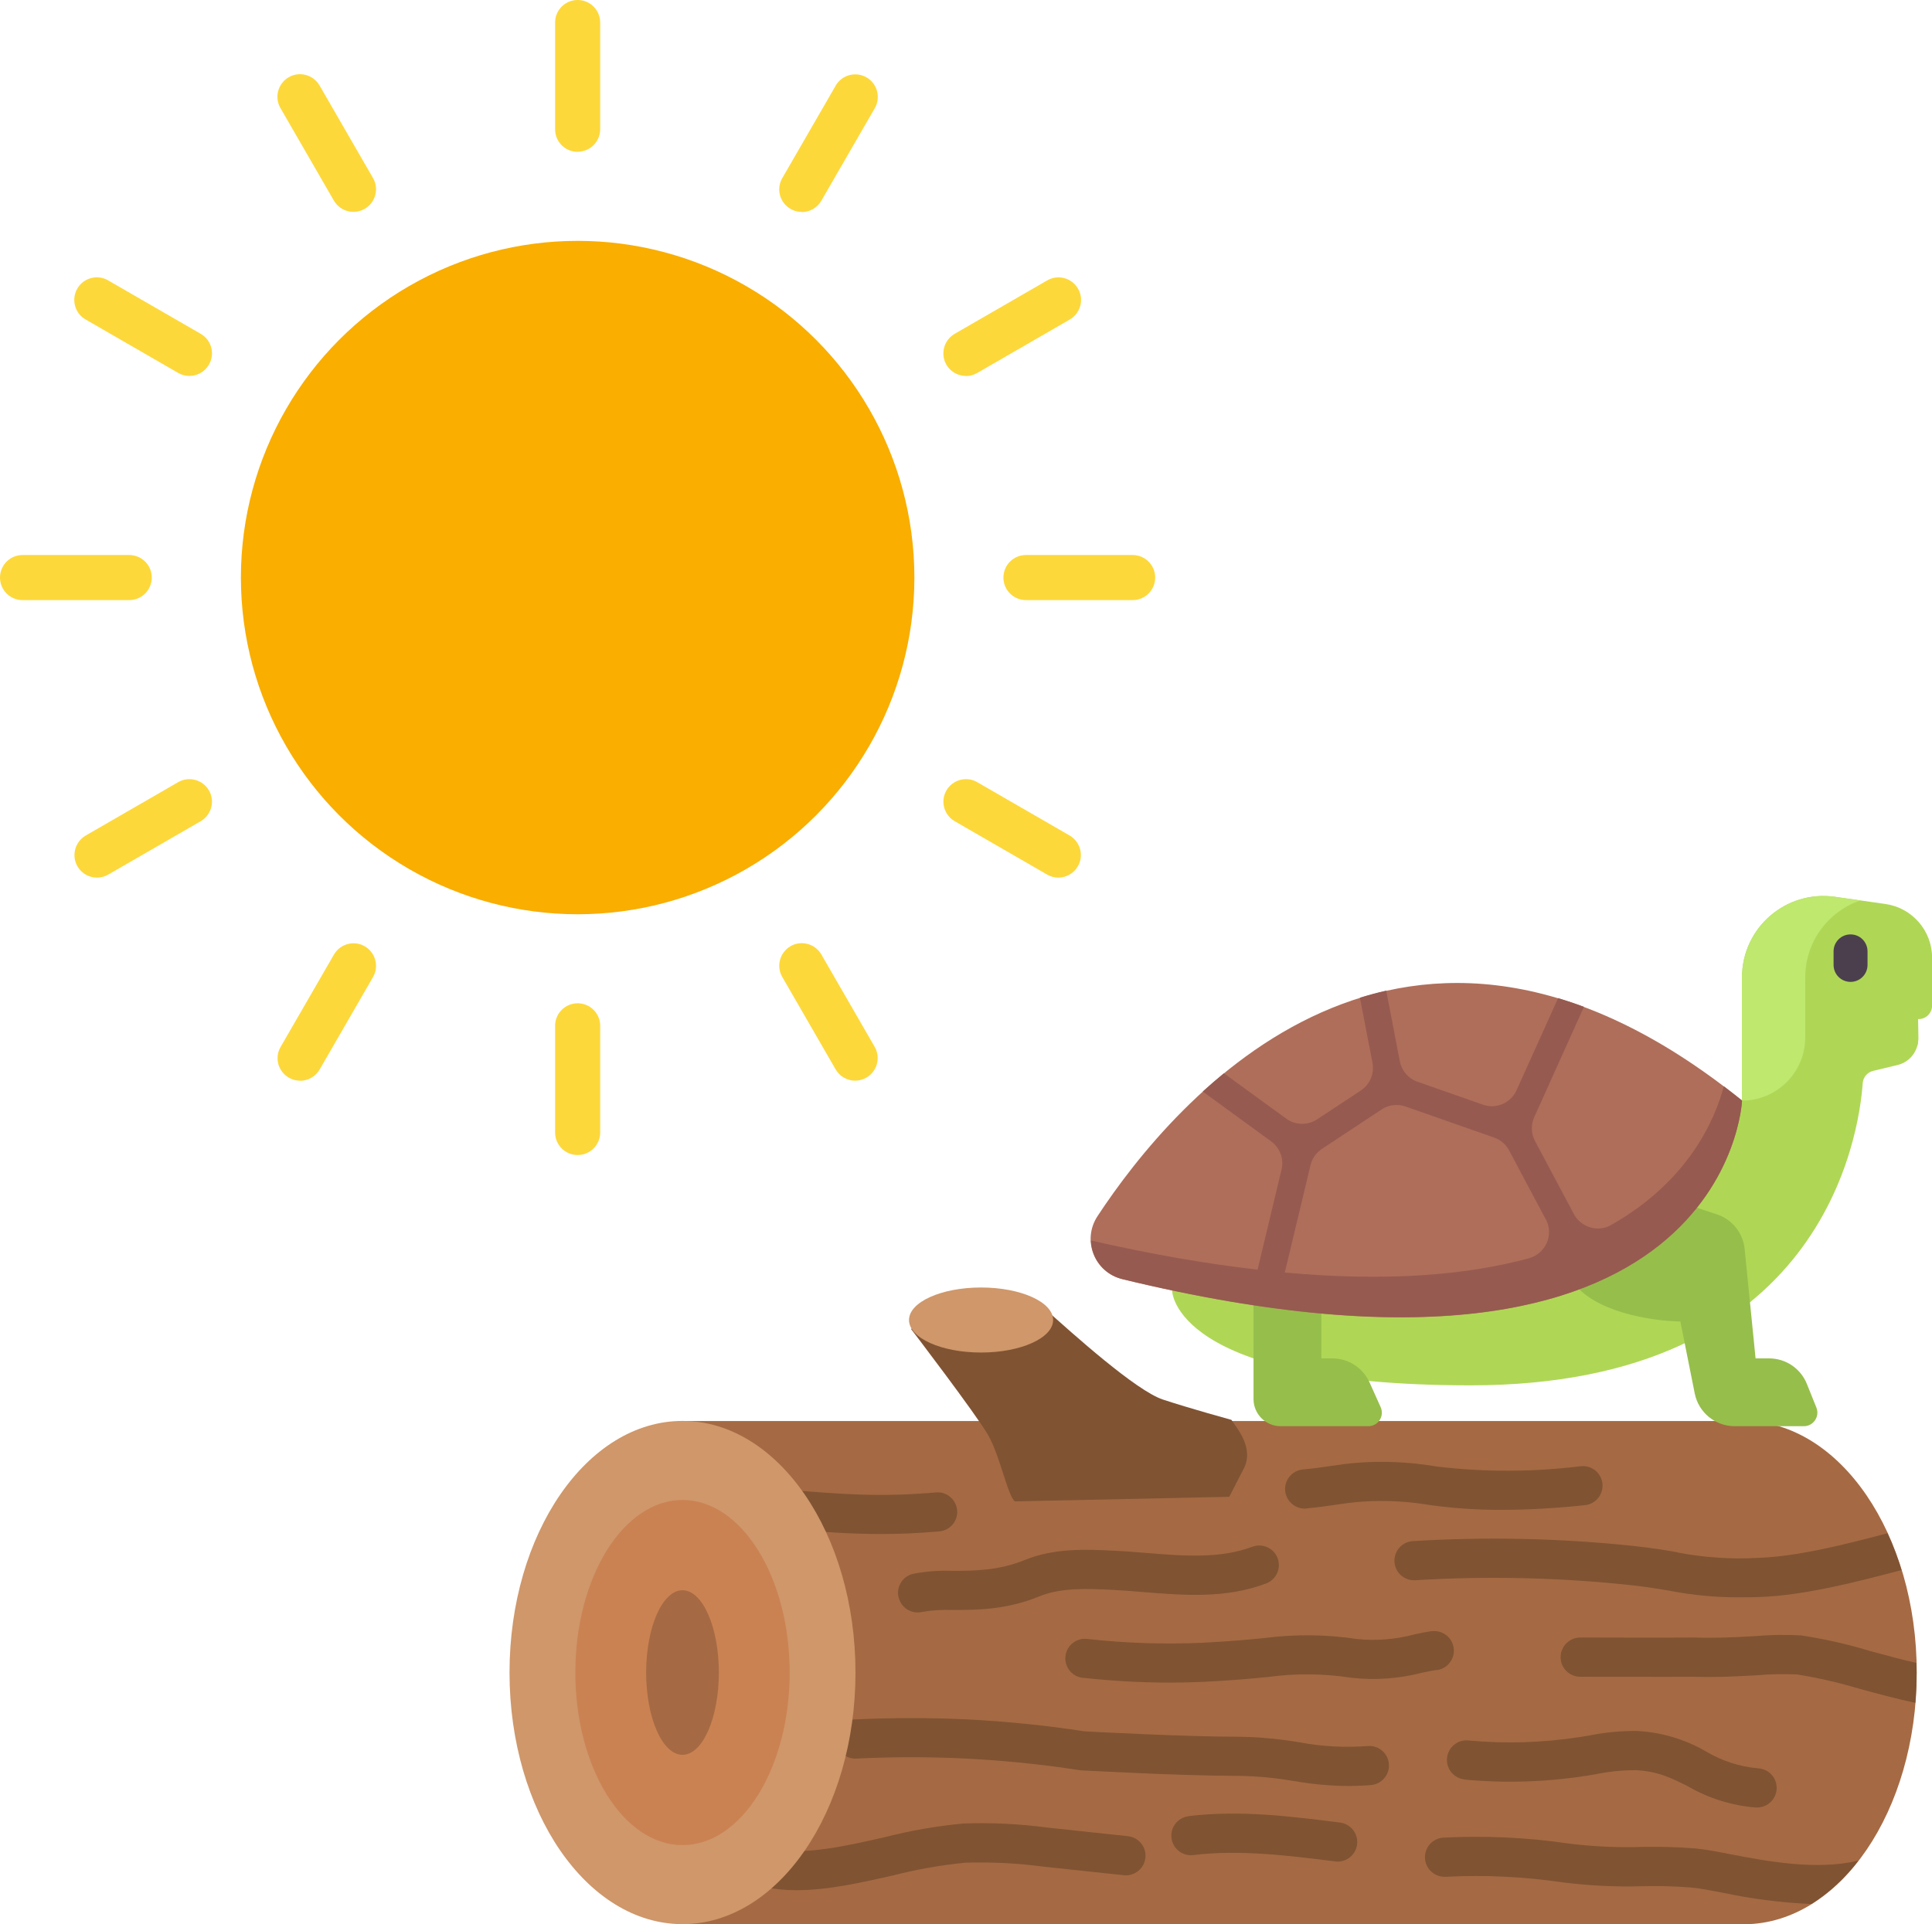 <?xml version="1.0" encoding="UTF-8"?>
<svg id="Layer_2" xmlns="http://www.w3.org/2000/svg" viewBox="0 0 201.38 200.59">
  <defs>
    <style>
      .cls-1 {
        fill: #cf976a;
      }

      .cls-2 {
        fill: #965a50;
      }

      .cls-3 {
        fill: #f9ae00;
      }

      .cls-4 {
        fill: #805333;
      }

      .cls-5 {
        fill: #afd755;
      }

      .cls-6 {
        fill: #96be4b;
      }

      .cls-7 {
        fill: #af6e5a;
      }

      .cls-8 {
        fill: #cb8252;
      }

      .cls-9 {
        fill: #4b3f4e;
      }

      .cls-10 {
        fill: #bee86e;
      }

      .cls-11 {
        fill: #a56a43;
      }

      .cls-12 {
        fill: #fdd83b;
      }
    </style>
  </defs>
  <g id="Layer_1-2" data-name="Layer_1">
    <g>
      <path class="cls-11" d="M199.79,174.36c0-14.43-8.01-26.13-17.91-26.22h0s-110.73,0-110.73,0v52.46h110.73c9.9-.1,17.91-11.8,17.91-26.23Z"/>
      <g>
        <path class="cls-4" d="M174.85,161.82c-1.22-.21-2.61-.44-4.52-.65-7.66-.81-15.37-.98-23.06-.51-1.13.07-1.98,1.03-1.92,2.16.07,1.13,1.03,1.98,2.16,1.92,7.46-.46,14.94-.29,22.38.5,1.79.19,3.05.41,4.27.62,2.36.45,4.76.67,7.17.66.61,0,1.28,0,2-.03,4.69-.15,10.24-1.6,13.91-2.56.34-.09.66-.17.96-.25-.4-1.31-.89-2.59-1.46-3.84-.18.05-.36.09-.54.14-3.49.92-8.77,2.3-13.01,2.43-2.8.15-5.6-.04-8.36-.57h0Z"/>
        <path class="cls-4" d="M149.75,174.11c1.12-.14,1.91-1.16,1.78-2.28-.14-1.12-1.16-1.91-2.28-1.78-.02,0-.04,0-.06,0-.56.08-1.16.21-1.79.34-1.93.52-3.94.68-5.93.48-3.22-.49-6.49-.52-9.72-.1-1.63.16-3.65.35-6.5.49-3.97.17-7.95.04-11.91-.4-1.12-.14-2.14.65-2.28,1.77-.14,1.12.65,2.14,1.77,2.28.02,0,.05,0,.07,0,3.01.33,6.03.5,9.06.5,1.18,0,2.34-.03,3.48-.08,2.94-.14,5.02-.34,6.69-.5,2.91-.4,5.86-.37,8.76.08,2.46.27,4.95.09,7.34-.53.58-.12,1.09-.23,1.51-.29h0Z"/>
        <path class="cls-4" d="M187.75,170.49c-1.58-.09-3.17-.07-4.75.07-1.91.11-4.07.23-6.39.15h-.05s-.05,0-.05,0c-.02,0-2.38.03-11.79,0h0c-1.13,0-2.04.91-2.05,2.04s.91,2.04,2.04,2.05c8.85.02,11.43,0,11.8,0,2.49.08,4.73-.05,6.71-.16,1.36-.12,2.73-.14,4.1-.08,2.22.36,4.41.86,6.56,1.51,1.91.52,3.88,1.05,5.76,1.45.09-1.04.13-2.09.13-3.16,0-.33,0-.67-.02-1-1.56-.36-3.2-.8-4.81-1.24-2.36-.72-4.77-1.26-7.21-1.63h0Z"/>
        <path class="cls-4" d="M144.77,183.89c-.09-1.12-1.07-1.96-2.19-1.87,0,0-.01,0-.02,0-2.37.18-4.75.06-7.08-.38-2.17-.37-4.36-.57-6.56-.59-5.35,0-14.79-.5-15.87-.56-4.03-.62-8.09-1.03-12.16-1.24-3.91-.19-7.88-.19-11.81,0-1.13.04-2.01.99-1.96,2.12s.99,2.01,2.12,1.96c.02,0,.03,0,.05,0,3.79-.19,7.62-.19,11.4,0,3.96.2,7.92.6,11.84,1.21l.2.02c.42.02,10.44.57,16.19.57,1.99.02,3.98.2,5.94.54,1.85.32,3.72.5,5.6.52.75,0,1.56-.03,2.44-.1,1.12-.09,1.96-1.08,1.87-2.2,0,0,0,0,0,0h0Z"/>
        <path class="cls-4" d="M180.32,193.29c-1.4-.27-2.62-.5-3.58-.59-1.88-.15-3.76-.2-5.64-.16-2.55.08-5.1-.04-7.64-.36-4.3-.63-8.66-.83-13.01-.61-1.13.07-1.98,1.03-1.92,2.16.07,1.13,1.03,1.98,2.16,1.92.02,0,.04,0,.06,0,4.07-.21,8.15,0,12.18.59,2.72.34,5.46.48,8.2.4,1.74-.05,3.49,0,5.23.14.76.07,1.88.28,3.18.53,3.05.65,6.16,1.05,9.27,1.18,1.88-1.2,3.54-2.73,4.89-4.52-4.38,1.04-9.56.06-13.4-.68h0Z"/>
        <path class="cls-4" d="M136.2,157.25c1.31-.13,2.26-.26,3.09-.39.91-.13,1.69-.25,2.75-.32,2.28-.15,4.56-.04,6.81.33l.5.07c2.4.32,4.82.47,7.25.46,2.87-.01,5.75-.18,8.6-.49,1.12-.11,1.94-1.11,1.83-2.23-.11-1.12-1.11-1.94-2.23-1.83-.01,0-.03,0-.04,0-4.93.61-9.92.63-14.86.05l-.48-.07c-2.53-.41-5.11-.53-7.67-.36-1.22.09-2.12.22-3.06.36-.83.12-1.68.25-2.89.36-1.12.11-1.95,1.11-1.84,2.23s1.11,1.95,2.23,1.84h0Z"/>
        <path class="cls-4" d="M97.52,155.59c-5.58.46-9.12.26-15.88-.33-1.12-.1-2.11.74-2.21,1.86-.1,1.12.74,2.11,1.86,2.21,4.26.37,7.37.59,10.53.59,1.91,0,3.84-.08,6.05-.27,1.13-.08,1.98-1.05,1.9-2.17s-1.05-1.98-2.17-1.9c-.02,0-.04,0-.07,0Z"/>
        <path class="cls-4" d="M93.67,166.53c.26,1.1,1.36,1.77,2.46,1.51h0c1.04-.18,2.09-.24,3.15-.2,2.49,0,5.6,0,9.08-1.43,2.28-.93,5.09-.79,7.56-.67,1.05.05,2.15.14,3.21.23,4.24.34,8.63.7,12.83-.89,1.06-.39,1.6-1.56,1.22-2.62s-1.56-1.6-2.62-1.22c-.01,0-.03,0-.04.01-3.35,1.26-7.1.96-11.07.64-1.09-.09-2.22-.18-3.33-.23-2.76-.14-6.19-.31-9.31.97-2.74,1.12-5.29,1.12-7.54,1.13-1.37-.06-2.75.05-4.1.31-1.1.26-1.77,1.37-1.51,2.46,0,0,0,0,0,0h0Z"/>
        <path class="cls-4" d="M152.66,185.52c4.22.39,8.47.26,12.65-.39.35-.05.69-.11,1.04-.17,1.35-.28,2.72-.42,4.1-.42,2.35.09,3.82.84,5.52,1.7,2.15,1.24,4.55,1.99,7.03,2.19.05,0,.1,0,.15,0,1.13,0,2.04-.92,2.04-2.05,0-1.07-.83-1.96-1.9-2.03-1.93-.17-3.8-.77-5.46-1.76-2.2-1.28-4.67-2.01-7.21-2.14-1.66-.01-3.31.14-4.93.47-.33.06-.67.11-1,.16-3.85.6-7.76.72-11.64.36-1.12-.11-2.12.72-2.22,1.84-.11,1.12.72,2.12,1.84,2.22h0Z"/>
        <path class="cls-4" d="M123.89,189.34c-1.12.14-1.92,1.15-1.78,2.27s1.15,1.92,2.27,1.78c4.86-.59,9.91.05,14.79.66.09.01.17.02.26.02,1.13,0,2.04-.92,2.04-2.04,0-1.03-.77-1.9-1.79-2.03-5.13-.65-10.44-1.32-15.8-.67h0Z"/>
        <path class="cls-4" d="M79.79,196.74c1.07.22,2.17.32,3.26.31,3.24,0,6.69-.78,10.05-1.54,2.48-.64,5-1.08,7.55-1.33,2.72-.08,5.45.06,8.15.42l8.34.89c1.12.12,2.13-.69,2.25-1.82.12-1.12-.69-2.13-1.82-2.25l-8.34-.89c-2.93-.39-5.88-.54-8.83-.43-2.77.26-5.51.74-8.2,1.43-4.1.93-8.35,1.89-11.58,1.22-1.1-.25-2.19.44-2.44,1.54s.44,2.19,1.54,2.44c.02,0,.05,0,.07.01h0Z"/>
        <path class="cls-4" d="M105.79,156.52c-.75-.56-1.55-4.75-2.79-6.91s-8.05-11.08-8.05-11.08l13.89-2.16c3.09,2.78,9.59,8.61,12.37,9.53s7.15,2.12,7.15,2.12c.56.88,2.48,3,1.2,5.24l-1.43,2.78"/>
      </g>
      <ellipse class="cls-1" cx="102.26" cy="137.61" rx="7.51" ry="3.39"/>
      <ellipse class="cls-1" cx="71.14" cy="174.36" rx="18.03" ry="26.23"/>
      <ellipse class="cls-8" cx="71.14" cy="174.36" rx="11.17" ry="17.99"/>
      <ellipse class="cls-11" cx="71.14" cy="174.36" rx="3.79" ry="8.58"/>
      <g>
        <path class="cls-5" d="M181.58,114.74v-12.85c0-5.16,4.57-9.13,9.69-8.4l5.26.75c2.79.4,4.86,2.79,4.86,5.6v4.99c0,.8-.66,1.44-1.46,1.41l.02,2.01c.01,1.31-.87,2.46-2.14,2.77l-2.57.62c-.59.14-1.03.65-1.08,1.26-.39,5.5-4.18,31.52-40.87,31.52-31.12,0-31.12-9.9-31.12-9.9v-2.83l59.41-16.97Z"/>
        <g>
          <path class="cls-6" d="M164.28,134.07l11.61-8.49,3.08,1.02c1.58.52,2.71,1.93,2.88,3.59l1.14,11.42h1.41c1.74,0,3.3,1.06,3.94,2.67l.99,2.46c.37.93-.31,1.94-1.31,1.94h-7.21c-2.02,0-3.76-1.43-4.16-3.41l-1.5-7.51c-1.92,0-8.17-.61-10.87-3.7Z"/>
          <path class="cls-6" d="M137.73,134.54v7.07h1.15c1.67,0,3.18.98,3.87,2.5l1.16,2.58c.42.94-.26,1.99-1.29,1.99h-9.13c-1.56,0-2.83-1.27-2.83-2.83v-11.32h7.07Z"/>
        </g>
        <path class="cls-9" d="M192.89,102.36c.98,0,1.77-.79,1.77-1.77v-1.41c0-.98-.79-1.77-1.77-1.77s-1.77.79-1.77,1.77v1.41c0,.98.79,1.77,1.77,1.77Z"/>
        <path class="cls-5" d="M199.82,109.08c-2.46-.09-5.76-.39-7.56-1.3-.7-.35-.98-1.2-.63-1.9.35-.7,1.2-.98,1.9-.63,1.03.51,3.42.89,6.4,1,0,0,0,0,0,0l.02,2.01c0,.28-.04.55-.12.81Z"/>
        <path class="cls-10" d="M191.26,93.49l2.65.38c-3.3,1.13-5.74,4.25-5.74,8.02v6.25c0,3.65-2.96,6.6-6.6,6.6h0v-12.85c0-5.16,4.57-9.13,9.69-8.4Z"/>
        <path class="cls-7" d="M181.58,114.74s-1.41,33.95-64.58,18.62c-2.95-.72-4.24-4.09-2.6-6.58,7.99-12.15,31.91-40.5,67.18-12.04Z"/>
        <path class="cls-2" d="M131.08,132.37l2.5-10.44c.27-1.11-.16-2.27-1.09-2.95l-7.12-5.19c.71-.64,1.44-1.28,2.2-1.9l6.5,4.73c.95.69,2.24.72,3.22.07l4.55-3c.95-.63,1.44-1.77,1.22-2.9l-1.31-6.78c.9-.28,1.81-.53,2.74-.74l1.42,7.37c.19.99.89,1.8,1.84,2.13l6.82,2.39c1.39.49,2.91-.17,3.51-1.51l4.33-9.6c.89.27,1.79.57,2.69.91l-5.18,11.5c-.36.8-.33,1.72.08,2.49l4.05,7.61c.74,1.39,2.49,1.93,3.86,1.16,8.05-4.56,10.82-10.91,11.77-14.48.63.48,1.26.97,1.9,1.48,0,0-1.41,33.95-64.58,18.62-2-.49-3.21-2.2-3.29-4.02,6.39,1.46,12.14,2.44,17.36,3.04ZM161.12,127.11l-3.82-7.18c-.33-.63-.89-1.11-1.56-1.34l-9.24-3.24c-.83-.29-1.76-.18-2.49.31l-6.22,4.11c-.6.4-1.03,1-1.19,1.7l-2.68,11.19c10.8.99,19.08.24,25.43-1.48,1.77-.48,2.64-2.46,1.78-4.07Z"/>
      </g>
      <circle class="cls-3" cx="60.21" cy="60.21" r="35.1"/>
      <g>
        <path class="cls-12" d="M60.21,15.83c-1.3,0-2.35-1.05-2.35-2.35V2.35c0-1.3,1.05-2.35,2.35-2.35s2.35,1.05,2.35,2.35v11.12c0,1.3-1.05,2.35-2.35,2.35Z"/>
        <path class="cls-12" d="M60.21,120.41c-1.3,0-2.35-1.05-2.35-2.35v-11.12c0-1.3,1.05-2.35,2.35-2.35s2.35,1.05,2.35,2.35v11.12c0,1.3-1.05,2.35-2.35,2.35Z"/>
        <path class="cls-12" d="M36.84,22.09c-.84,0-1.62-.45-2.04-1.18l-5.56-9.63c-.66-1.12-.28-2.56.84-3.22s2.56-.28,3.22.84c0,0,.01.02.02.03l5.56,9.63c.65,1.12.26,2.56-.86,3.21-.36.21-.76.31-1.17.32h0Z"/>
        <path class="cls-12" d="M89.14,112.66c-.84,0-1.62-.45-2.04-1.18l-5.56-9.63c-.65-1.12-.26-2.56.86-3.21s2.56-.26,3.21.86l5.56,9.63c.65,1.12.26,2.56-.86,3.21-.36.21-.76.31-1.17.32h0Z"/>
        <path class="cls-12" d="M19.73,39.19c-.41,0-.82-.11-1.17-.32l-9.63-5.56c-1.13-.64-1.52-2.08-.88-3.21.64-1.13,2.08-1.52,3.21-.88,0,0,.02.01.03.02l9.63,5.56c1.13.65,1.51,2.09.86,3.21-.42.73-1.2,1.18-2.04,1.18Z"/>
        <path class="cls-12" d="M110.31,91.49c-.41,0-.82-.11-1.17-.32l-9.63-5.56c-1.12-.65-1.51-2.09-.86-3.21s2.09-1.51,3.21-.86h0l9.63,5.56c1.12.65,1.51,2.09.86,3.21-.42.73-1.2,1.18-2.04,1.18h0Z"/>
        <path class="cls-12" d="M13.47,62.56H2.35c-1.3,0-2.35-1.05-2.35-2.35s1.05-2.35,2.35-2.35h11.12c1.3,0,2.35,1.05,2.35,2.35s-1.05,2.35-2.35,2.35Z"/>
        <path class="cls-12" d="M118.06,62.56h-11.12c-1.3,0-2.35-1.05-2.35-2.35s1.05-2.35,2.35-2.35h11.12c1.3,0,2.35,1.05,2.35,2.35s-1.05,2.35-2.35,2.35Z"/>
        <path class="cls-12" d="M10.11,91.49c-1.3,0-2.35-1.05-2.35-2.35,0-.84.45-1.62,1.18-2.04l9.63-5.56c1.12-.65,2.56-.26,3.21.86.65,1.12.26,2.56-.86,3.21l-9.63,5.56c-.36.21-.76.32-1.17.32Z"/>
        <path class="cls-12" d="M100.68,39.19c-1.3,0-2.35-1.05-2.35-2.35,0-.84.45-1.62,1.18-2.04l9.63-5.56c1.12-.66,2.56-.28,3.22.84.66,1.12.28,2.56-.84,3.22,0,0-.02.01-.03.02l-9.63,5.56c-.36.21-.76.32-1.17.32h0Z"/>
        <path class="cls-12" d="M31.28,112.66c-1.3,0-2.35-1.06-2.35-2.35,0-.41.11-.82.32-1.17l5.56-9.63c.65-1.12,2.09-1.51,3.21-.86,1.12.65,1.51,2.09.86,3.21l-5.56,9.63c-.42.73-1.2,1.18-2.04,1.18h0Z"/>
        <path class="cls-12" d="M83.57,22.09c-1.3,0-2.35-1.06-2.35-2.35,0-.41.11-.82.32-1.17l5.56-9.63c.64-1.13,2.08-1.52,3.21-.88,1.13.64,1.52,2.08.88,3.21,0,0-.01.02-.02.03l-5.56,9.63c-.42.73-1.2,1.18-2.04,1.18Z"/>
      </g>
    </g>
  </g>
</svg>